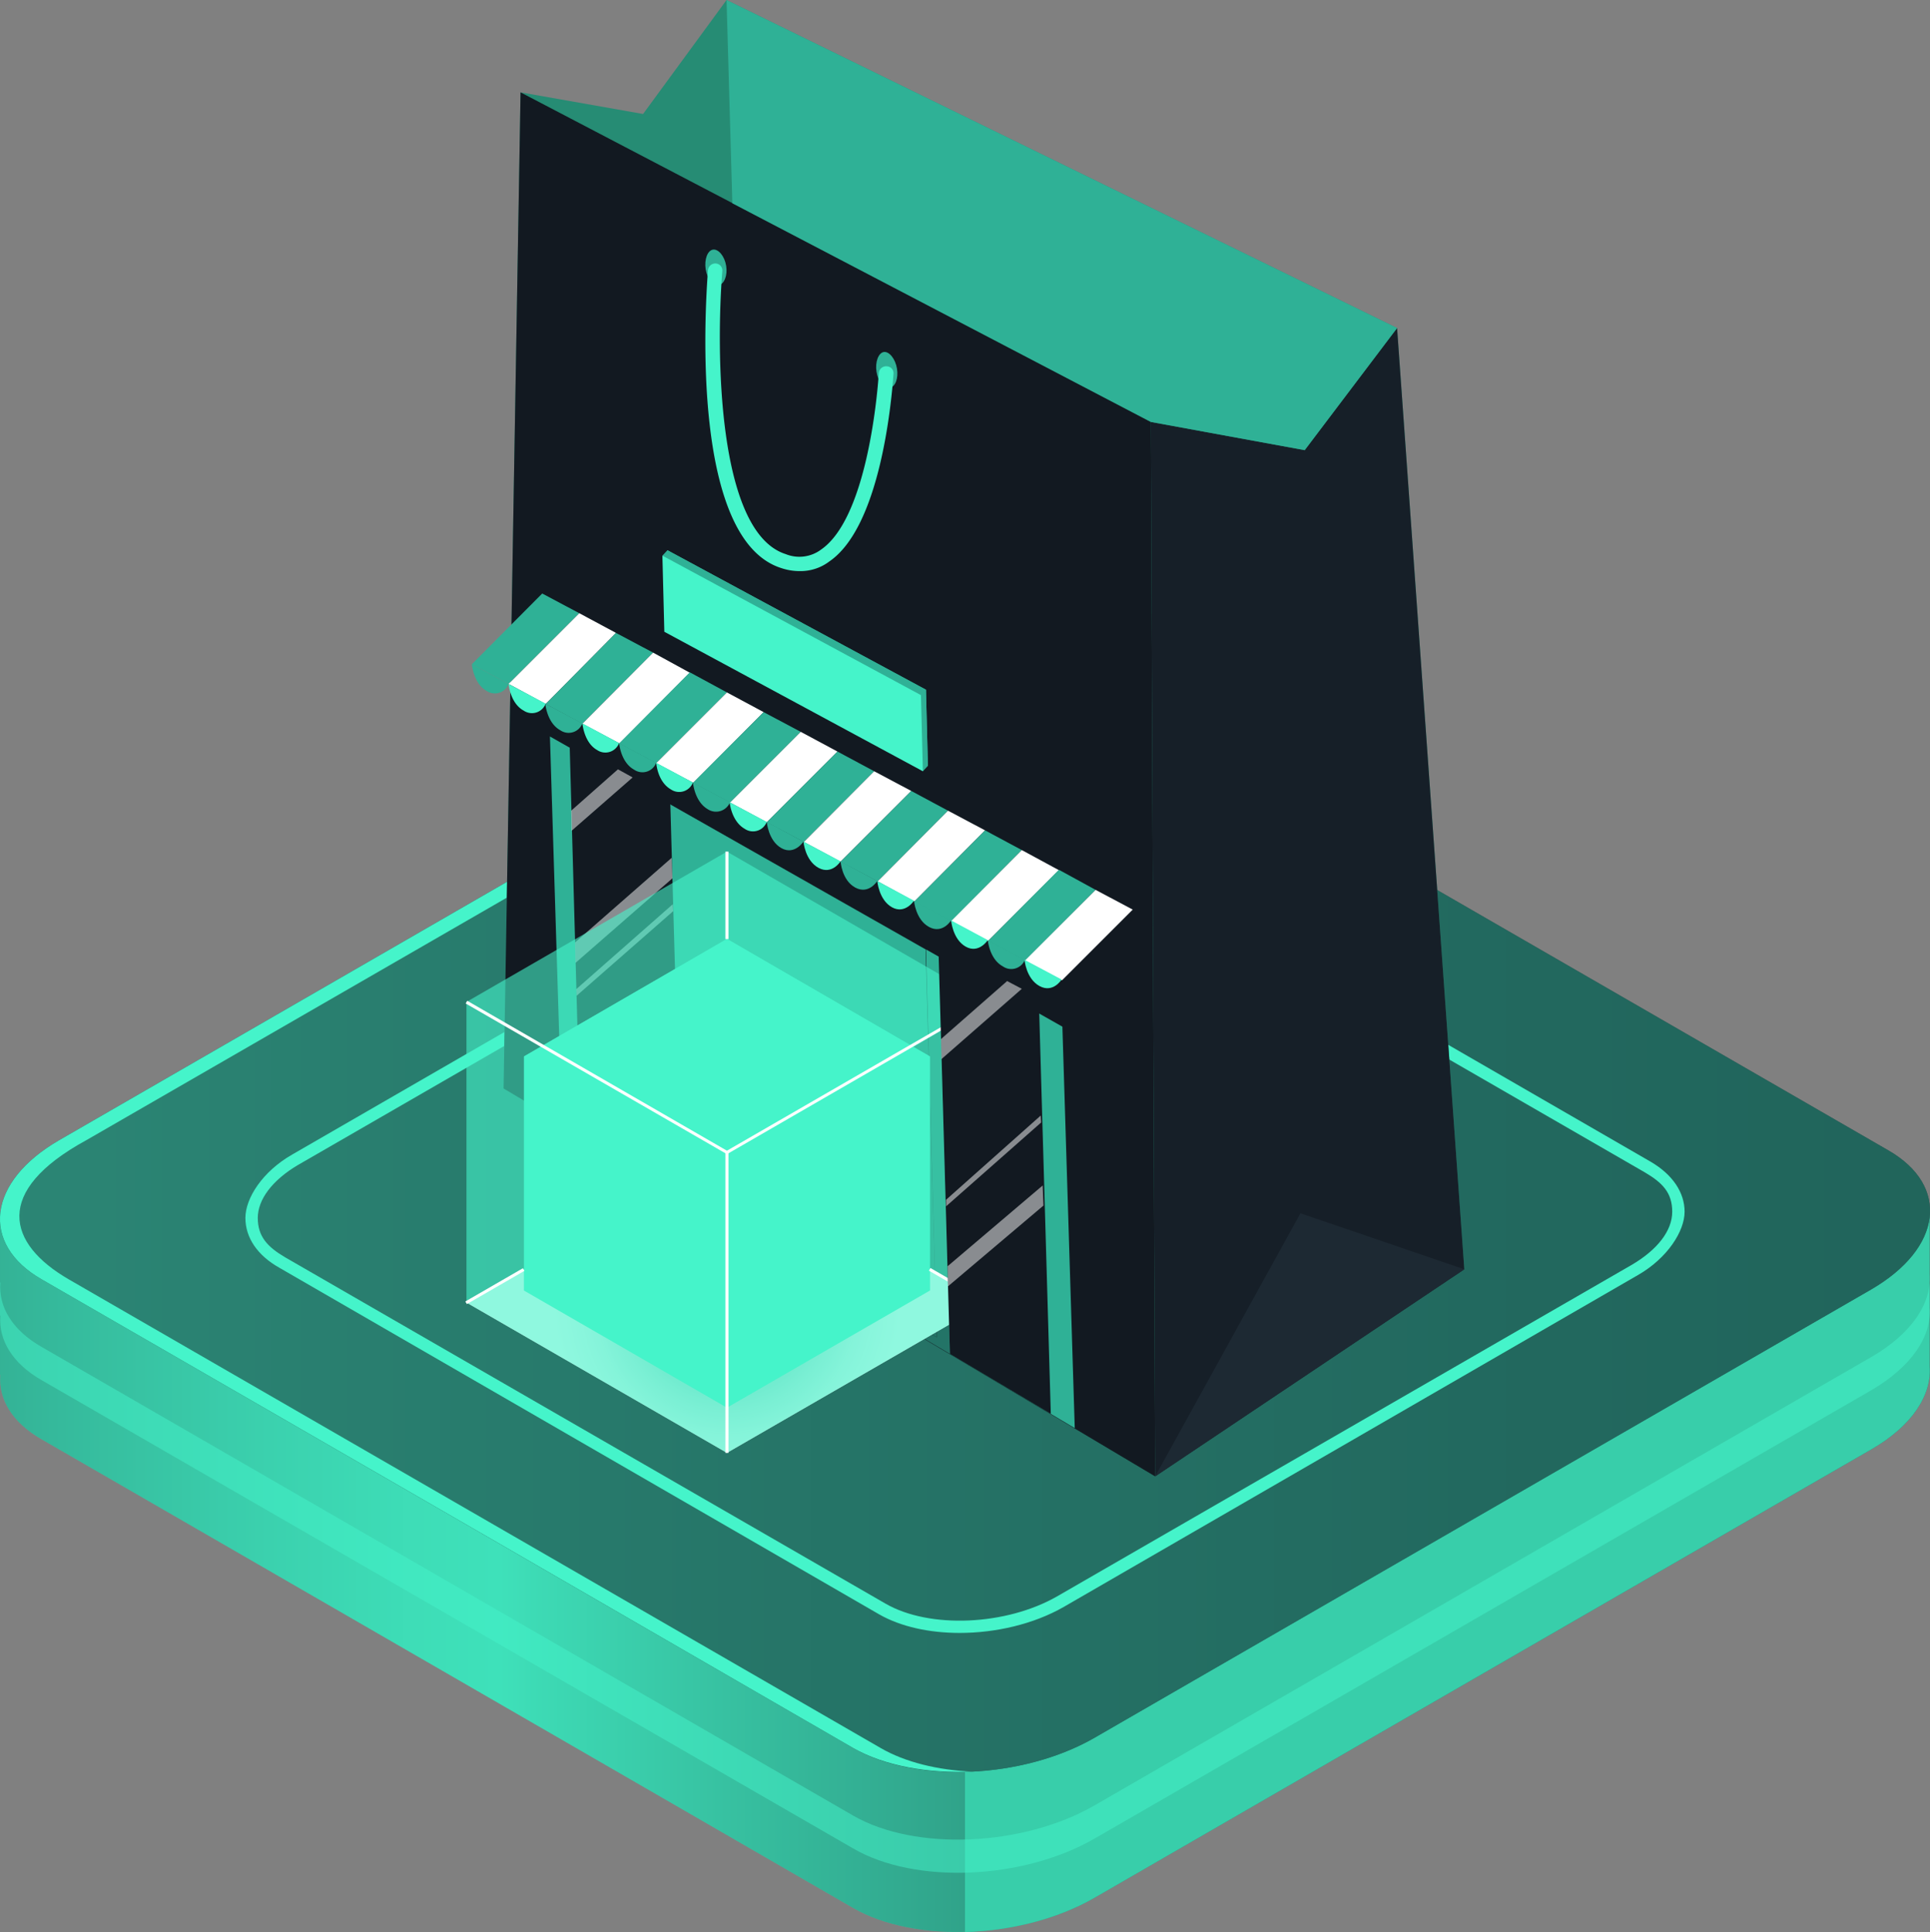 <svg xmlns="http://www.w3.org/2000/svg" xmlns:xlink="http://www.w3.org/1999/xlink" viewBox="0 0 499.4 500">
  <rect x="0" y="0" width="499.4" height="500" fill="#808080" stroke="none"/>
  <defs>
    <style>
      .cls-1 {
        fill: #38ceaa;
      }

      .cls-11, .cls-2, .cls-4, .cls-6 {
        opacity: 0.5;
      }

      .cls-2 {
        fill: url(#Dégradé_sans_nom_700);
      }

      .cls-13, .cls-3 {
        fill: #121921;
      }

      .cls-4 {
        fill: url(#Dégradé_sans_nom_692);
      }

      .cls-15, .cls-5, .cls-6 {
        fill: #45f4ca;
      }

      .cls-7 {
        fill: #268c74;
      }

      .cls-8 {
        fill: #161f28;
      }

      .cls-9 {
        fill: #2fb196;
      }

      .cls-10 {
        fill: #1d2933;
      }

      .cls-11, .cls-12 {
        fill: #fff;
      }

      .cls-13 {
        opacity: 0.4;
      }

      .cls-14 {
        fill: url(#Dégradé_sans_nom_237);
      }

      .cls-15 {
        opacity: 0.6;
      }
    </style>
    <linearGradient id="Dégradé_sans_nom_700" data-name="Dégradé sans nom 700" x1="-109.77" y1="369.58" x2="389.58" y2="369.58" gradientUnits="userSpaceOnUse">
      <stop offset="0" stop-color="#121921"/>
      <stop offset="0.05" stop-color="#193738"/>
      <stop offset="0.16" stop-color="#297a6c"/>
      <stop offset="0.27" stop-color="#35ae94"/>
      <stop offset="0.36" stop-color="#3ed4b2"/>
      <stop offset="0.43" stop-color="#43ebc3"/>
      <stop offset="0.48" stop-color="#45f4ca"/>
      <stop offset="0.5" stop-color="#42e6bf"/>
      <stop offset="0.64" stop-color="#319e87"/>
      <stop offset="0.76" stop-color="#24655b"/>
      <stop offset="0.87" stop-color="#1a3c3c"/>
      <stop offset="0.95" stop-color="#142228"/>
      <stop offset="1" stop-color="#121921"/>
    </linearGradient>
    <linearGradient id="Dégradé_sans_nom_692" data-name="Dégradé sans nom 692" x1="0.61" y1="314.41" x2="500" y2="314.41" gradientUnits="userSpaceOnUse">
      <stop offset="0" stop-color="#45f4ca"/>
      <stop offset="0.42" stop-color="#39d1af"/>
      <stop offset="0.78" stop-color="#32b99d"/>
      <stop offset="1" stop-color="#2fb196"/>
    </linearGradient>
    <radialGradient id="Dégradé_sans_nom_237" data-name="Dégradé sans nom 237" cx="-6145.65" cy="337.13" r="55.02" gradientTransform="matrix(-1, 0, 0, 1, -5957.59, 0)" gradientUnits="userSpaceOnUse">
      <stop offset="0" stop-color="#2fb196" stop-opacity="0.8"/>
      <stop offset="0.05" stop-color="#42b8a0" stop-opacity="0.82"/>
      <stop offset="0.2" stop-color="#7bcebc" stop-opacity="0.87"/>
      <stop offset="0.35" stop-color="#aadfd4" stop-opacity="0.92"/>
      <stop offset="0.49" stop-color="#cfede7" stop-opacity="0.95"/>
      <stop offset="0.62" stop-color="#e9f7f4" stop-opacity="0.98"/>
      <stop offset="0.74" stop-color="#f9fdfc" stop-opacity="0.99"/>
      <stop offset="0.82" stop-color="#fff"/>
    </radialGradient>
  </defs>
  <title>etape-3-svg</title>
  <g id="socle">
    <g>
      <g>
        <path class="cls-1" d="M499.9,353.6V314.4H398.8l-119.6-69c-16-9.2-43.8-8.1-62.3,2.6L101.8,314.4H.6v41.4H.7c-.5,6.3,3,12.3,10.7,16.7l210,121.3c16,9.2,43.8,8,62.3-2.6L484.8,375.1C495.4,369,500.5,361,499.9,353.6Z" transform="translate(-0.6)"/>
        <path class="cls-2" d="M499.9,353.6V314.4H398.8l-119.6-69c-16-9.2-43.8-8.1-62.3,2.6L101.8,314.4H.6v41.4H.7c-.5,6.3,3,12.3,10.7,16.7l210,121.3c16,9.2,43.8,8,62.3-2.6L484.8,375.1C495.4,369,500.5,361,499.9,353.6Z" transform="translate(-0.6)"/>
        <path class="cls-1" d="M279.2,245.4c-7.7-4.5-18.1-6.5-28.9-6.2V500c11.7-.3,23.8-3.3,33.4-8.8L484.8,375.1c10.6-6.1,15.7-14.1,15.1-21.5V314.4H398.8Z" transform="translate(-0.6)"/>
        <path class="cls-3" d="M221.4,452.4,11.4,331.1c-16-9.2-14-25.3,4.5-36l201-116c18.5-10.7,46.3-11.8,62.3-2.6l210,121.2c16,9.2,14,25.3-4.4,36L283.7,449.8C265.2,460.4,237.4,461.6,221.4,452.4Z" transform="translate(-0.6)"/>
        <path class="cls-4" d="M221.4,452.4,11.4,331.1c-16-9.2-14-25.3,4.5-36l201-116c18.5-10.7,46.3-11.8,62.3-2.6l210,121.2c16,9.2,14,25.3-4.4,36L283.7,449.8C265.2,460.4,237.4,461.6,221.4,452.4Z" transform="translate(-0.6)"/>
        <path class="cls-5" d="M228.5,452.4,18.4,331.1c-15.9-9.2-19.7-22.8,4.5-36L224,179.1c9-5.3,20.4-8.2,31.5-8.7-13.2-.6-27.6,2.3-38.6,8.7l-201,116c-18.5,10.7-20.5,26.8-4.5,36l210,121.3c8.1,4.6,19.3,6.6,30.8,6.1C243.3,458.1,234.9,456.1,228.5,452.4Z" transform="translate(-0.6)"/>
        <path class="cls-6" d="M484.8,351.2,283.7,467.3c-18.5,10.6-46.3,11.8-62.3,2.6L11.4,348.6C3.7,344.2.2,338.2.7,331.9H.6v8.6H.7c-.5,6.2,3,12.3,10.7,16.7l210,121.2c16,9.3,43.8,8.1,62.3-2.5L484.8,359.8c10.6-6.2,15.7-14.1,15.1-21.5v-8.6C500.5,337.1,495.4,345.1,484.8,351.2Z" transform="translate(-0.6)"/>
      </g>
      <path class="cls-5" d="M248.9,422.6c-7.8,0-15.2-1.6-20.8-4.8L72.9,328.1c-5.7-3.2-8.8-7.8-8.8-12.9s4.4-12,12.1-16.4L224.8,213c14.1-8.1,35.4-9,47.7-2l155.3,89.7c5.6,3.3,8.7,7.9,8.7,12.9s-4.4,12-12.1,16.4L275.8,415.9C268.1,420.3,258.3,422.6,248.9,422.6ZM229.7,415c11.4,6.6,31.3,5.7,44.5-1.9l148.7-85.8c6.6-3.9,10.4-8.8,10.4-13.7s-2.5-7.5-7.1-10.2L270.9,213.8c-11.4-6.6-31.3-5.7-44.5,1.9L77.7,301.5c-6.6,3.9-10.4,8.9-10.4,13.7s2.5,7.5,7.1,10.2Z" transform="translate(-0.6)"/>
    </g>
  </g>
  <g id="shopping-bag">
    <g id="bag">
      <g id="bag-2" data-name="bag">
        <g>
          <g>
            <polygon class="cls-7" points="361.5 84.9 378.9 328.5 298.9 382.1 130.3 281.7 134.7 23.9 166.4 29.5 188 0 361.5 84.9"/>
            <polygon class="cls-8" points="361.5 84.9 337.6 116.5 297.8 109.2 298.9 382.1 378.9 328.5 361.5 84.9"/>
            <polygon class="cls-3" points="297.8 109.2 134.7 23.9 130.3 281.7 298.9 382.1 297.8 109.2"/>
            <path class="cls-9" d="M227.4,96.2c.4,2.6,1.9,4.5,3.4,4.2s2.3-2.5,1.9-5-2-4.5-3.4-4.3S227,93.7,227.4,96.2Z" transform="translate(-0.6)"/>
            <path class="cls-9" d="M183.2,69.7c.4,2.5,2,4.4,3.4,4.1s2.3-2.5,1.9-5-2-4.4-3.4-4.2S182.8,67.1,183.2,69.7Z" transform="translate(-0.6)"/>
            <polygon class="cls-10" points="378.9 328.5 336.5 314 298.9 382.1 378.9 328.5"/>
            <path class="cls-5" d="M207.7,147.8a12.3,12.3,0,0,0,7.5-2.5c13-8.9,16-40.3,16.6-48.5a1.8,1.8,0,0,0-1.8-2h0a1.9,1.9,0,0,0-2,1.7c-.5,7.7-3.5,37.8-14.9,45.7a9.4,9.4,0,0,1-9.2,1.2c-17.9-5.7-18-53.1-16.4-73.2a1.8,1.8,0,0,0-1.6-2h0a1.9,1.9,0,0,0-2.1,1.7c-.9,11.6-4.2,69.7,18.9,77.1A14.9,14.9,0,0,0,207.7,147.8Z" transform="translate(-0.6)"/>
          </g>
          <polygon class="cls-9" points="188 0 189.5 52.6 297.8 109.2 337.6 116.5 361.5 84.9 188 0"/>
          <g>
            <polygon class="cls-9" points="170.6 303.5 167.8 205 239.5 245.7 242.4 346.1 170.6 303.5"/>
            <path class="cls-9" d="M142.9,190.6,146,290.7l132.7,78.9-3.2-103.9ZM243,346.1l-71.8-42.6L168.4,205l71.8,40.7Z" transform="translate(-0.6)"/>
            <polygon class="cls-3" points="150.2 294.3 147.4 192.7 173.4 206.2 176.3 309 150.2 294.3"/>
            <g>
              <polygon class="cls-11" points="150.1 288.7 175.1 266.8 174.9 261.5 149.9 283.4 150.1 288.7"/>
              <polygon class="cls-11" points="149.2 257.7 174.2 235.8 174.1 234 149.1 256 149.2 257.7"/>
              <polygon class="cls-11" points="148.9 249.2 174 227.3 173.8 222 148.8 243.9 148.9 249.2"/>
              <polygon class="cls-11" points="147.9 215 163.7 201.2 159.9 199.1 147.8 209.8 147.9 215"/>
            </g>
          </g>
        </g>
        <g>
          <polygon class="cls-9" points="140.3 153.6 122.1 171.9 131.6 177 149.9 158.7 140.3 153.6"/>
          <polygon class="cls-12" points="149.9 158.7 131.6 177 141.2 182.2 159.4 163.8 149.9 158.7"/>
          <polygon class="cls-9" points="159.4 163.8 141.2 182.2 150.7 187.3 169 168.9 159.4 163.8"/>
          <polygon class="cls-12" points="169 168.9 150.7 187.3 160.3 192.4 178.5 174.1 169 168.9"/>
          <polygon class="cls-9" points="178.5 174 160.2 192.4 169.8 197.5 188.1 179.2 178.5 174"/>
          <polygon class="cls-12" points="188.1 179.2 169.8 197.5 179.4 202.6 197.6 184.3 188.1 179.2"/>
          <polygon class="cls-9" points="197.6 184.3 179.3 202.6 188.9 207.7 207.2 189.4 197.6 184.3"/>
          <polygon class="cls-12" points="207.2 189.4 188.9 207.7 198.4 212.8 216.7 194.5 207.2 189.4"/>
          <polygon class="cls-9" points="216.7 194.5 198.4 212.8 208 217.9 226.2 199.6 216.7 194.5"/>
          <polygon class="cls-12" points="226.2 199.6 208 217.9 217.5 223 235.8 204.7 226.2 199.6"/>
          <polygon class="cls-9" points="235.8 204.7 217.5 223 227.1 228.1 245.3 209.8 235.8 204.7"/>
          <polygon class="cls-12" points="245.3 209.8 227.1 228.1 236.6 233.3 254.9 214.9 245.3 209.8"/>
          <polygon class="cls-9" points="254.9 214.9 236.6 233.3 246.2 238.4 264.4 220 254.9 214.9"/>
          <polygon class="cls-12" points="264.4 220 246.1 238.4 255.7 243.5 274 225.2 264.4 220"/>
          <polygon class="cls-9" points="274 225.1 255.7 243.5 265.3 248.6 283.5 230.3 274 225.1"/>
          <polygon class="cls-12" points="283.5 230.3 265.2 248.6 274.8 253.7 293.1 235.4 283.5 230.3"/>
          <path class="cls-9" d="M122.7,171.9s.4,5,3.8,6.9a3.8,3.8,0,0,0,5.7-1.8Z" transform="translate(-0.6)"/>
          <path class="cls-5" d="M132.2,177s.4,5,3.9,6.9a3.8,3.8,0,0,0,5.7-1.8Z" transform="translate(-0.6)"/>
          <path class="cls-9" d="M141.7,182.1s.4,5,3.9,6.9a3.8,3.8,0,0,0,5.7-1.8Z" transform="translate(-0.6)"/>
          <path class="cls-5" d="M151.3,187.2s.4,5,3.8,6.9a3.8,3.8,0,0,0,5.7-1.8Z" transform="translate(-0.6)"/>
          <path class="cls-9" d="M160.8,192.3s.4,5,3.9,6.9a3.8,3.8,0,0,0,5.7-1.8Z" transform="translate(-0.6)"/>
          <path class="cls-5" d="M170.4,197.4s.3,4.9,3.8,6.9a3.8,3.8,0,0,0,5.7-1.8Z" transform="translate(-0.6)"/>
          <path class="cls-9" d="M179.9,202.5s.4,4.9,3.8,6.9a3.9,3.9,0,0,0,5.8-1.8Z" transform="translate(-0.6)"/>
          <path class="cls-5" d="M189.4,207.6s.4,4.9,3.9,6.9a3.8,3.8,0,0,0,5.7-1.8Z" transform="translate(-0.6)"/>
          <path class="cls-9" d="M199,212.7s.4,4.9,3.8,6.8,5.7-1.7,5.7-1.7Z" transform="translate(-0.6)"/>
          <path class="cls-5" d="M208.5,217.8s.4,4.9,3.9,6.8,5.7-1.7,5.7-1.7Z" transform="translate(-0.6)"/>
          <path class="cls-9" d="M218.1,222.9s.3,4.9,3.8,6.8,5.7-1.7,5.7-1.7Z" transform="translate(-0.6)"/>
          <path class="cls-5" d="M227.6,228s.4,4.9,3.8,6.8,5.7-1.7,5.7-1.7Z" transform="translate(-0.6)"/>
          <path class="cls-9" d="M237.1,233.1s.4,4.9,3.9,6.8,5.7-1.7,5.7-1.7Z" transform="translate(-0.6)"/>
          <path class="cls-5" d="M246.7,238.2s.4,4.9,3.8,6.8,5.7-1.7,5.7-1.7Z" transform="translate(-0.6)"/>
          <path class="cls-9" d="M256.2,243.3s.4,4.9,3.9,6.8a3.8,3.8,0,0,0,5.7-1.7Z" transform="translate(-0.6)"/>
          <path class="cls-5" d="M265.7,248.4s.4,4.9,3.9,6.8,5.7-1.7,5.7-1.7Z" transform="translate(-0.6)"/>
        </g>
        <g>
          <polygon class="cls-9" points="171.4 143.8 172.7 142.4 239.6 178.5 240.1 198.2 238.8 199.6 171.4 143.8"/>
          <path class="cls-9" d="M173.3,142.4l.5,19.7,66.9,36.1-.5-19.7Z" transform="translate(-0.6)"/>
          <polygon class="cls-5" points="171.4 143.8 171.9 163.5 238.8 199.6 238.3 179.9 171.4 143.8"/>
        </g>
        <polygon class="cls-13" points="174.3 307.9 243.4 266.8 245.8 350.5 174.3 307.9"/>
      </g>
    </g>
    <g id="cube">
      <polygon class="cls-14" points="255.5 337.1 188.1 298.2 120.7 337.1 188.1 376 255.5 337.1"/>
      <g>
        <polygon class="cls-5" points="240.6 333.8 188.1 364.2 135.6 333.8 188.1 303.5 240.6 333.8"/>
        <polygon class="cls-5" points="188.1 243 188.1 303.7 188.1 303.7 135.6 334 135.6 273.4 135.6 273.4 188.1 243"/>
        <polygon class="cls-5" points="188.1 243 240.6 273.4 240.6 273.4 240.6 334 188.1 303.7 188.1 303.7 188.1 243"/>
        <polygon class="cls-5" points="240.6 273.4 188.1 303.7 135.6 273.4 188.1 243 240.6 273.4"/>
        <polygon class="cls-5" points="240.6 273.4 240.6 334 240.6 334 188.1 364.3 188.1 303.7 188.1 303.7 240.6 273.4"/>
        <polygon class="cls-5" points="135.6 273.4 188.1 303.7 188.1 303.7 188.1 364.3 135.6 334 135.6 334 135.6 273.4"/>
      </g>
      <polygon class="cls-15" points="255.5 259.3 188.1 298.2 120.7 259.3 188.1 220.4 255.5 259.3"/>
      <polygon class="cls-15" points="255.5 259.3 255.5 337.1 255.5 337.1 188.1 376 188.1 298.2 188.1 298.2 255.5 259.3"/>
      <polygon class="cls-15" points="120.7 259.3 188.1 298.2 188.1 298.2 188.1 376 120.7 337.1 120.7 337.1 120.7 259.3"/>
      <polygon class="cls-12" points="188.1 298.7 255.6 259.7 255.3 259 188.1 297.8 120.9 259 120.5 259.7 188.1 298.7"/>
      <rect class="cls-12" x="248.2" y="324.2" width="0.8" height="17.2" transform="translate(-164.5 381.7) rotate(-60)"/>
      <rect class="cls-12" x="120.1" y="332.4" width="17.2" height="0.78" transform="translate(-149.8 109) rotate(-30)"/>
      <rect class="cls-12" x="187.7" y="298.2" width="0.8" height="77.81"/>
      <rect class="cls-12" x="187.7" y="220.4" width="0.8" height="22.63"/>
    </g>
    <g id="right-door">
      <polygon class="cls-3" points="245.8 350.4 242.8 244.4 268.8 258.5 271.9 365.9 245.8 350.4"/>
      <g>
        <polygon class="cls-11" points="245.3 332.9 270 312 269.8 306.8 245.2 327.7 245.3 332.9"/>
        <polygon class="cls-11" points="244.8 312.2 269.4 290.5 269.3 288.7 244.8 310.5 244.8 312.2"/>
        <polygon class="cls-11" points="243.6 274.1 264.4 255.9 260.6 253.9 243.5 268.9 243.6 274.1"/>
      </g>
    </g>
  </g>
</svg>
